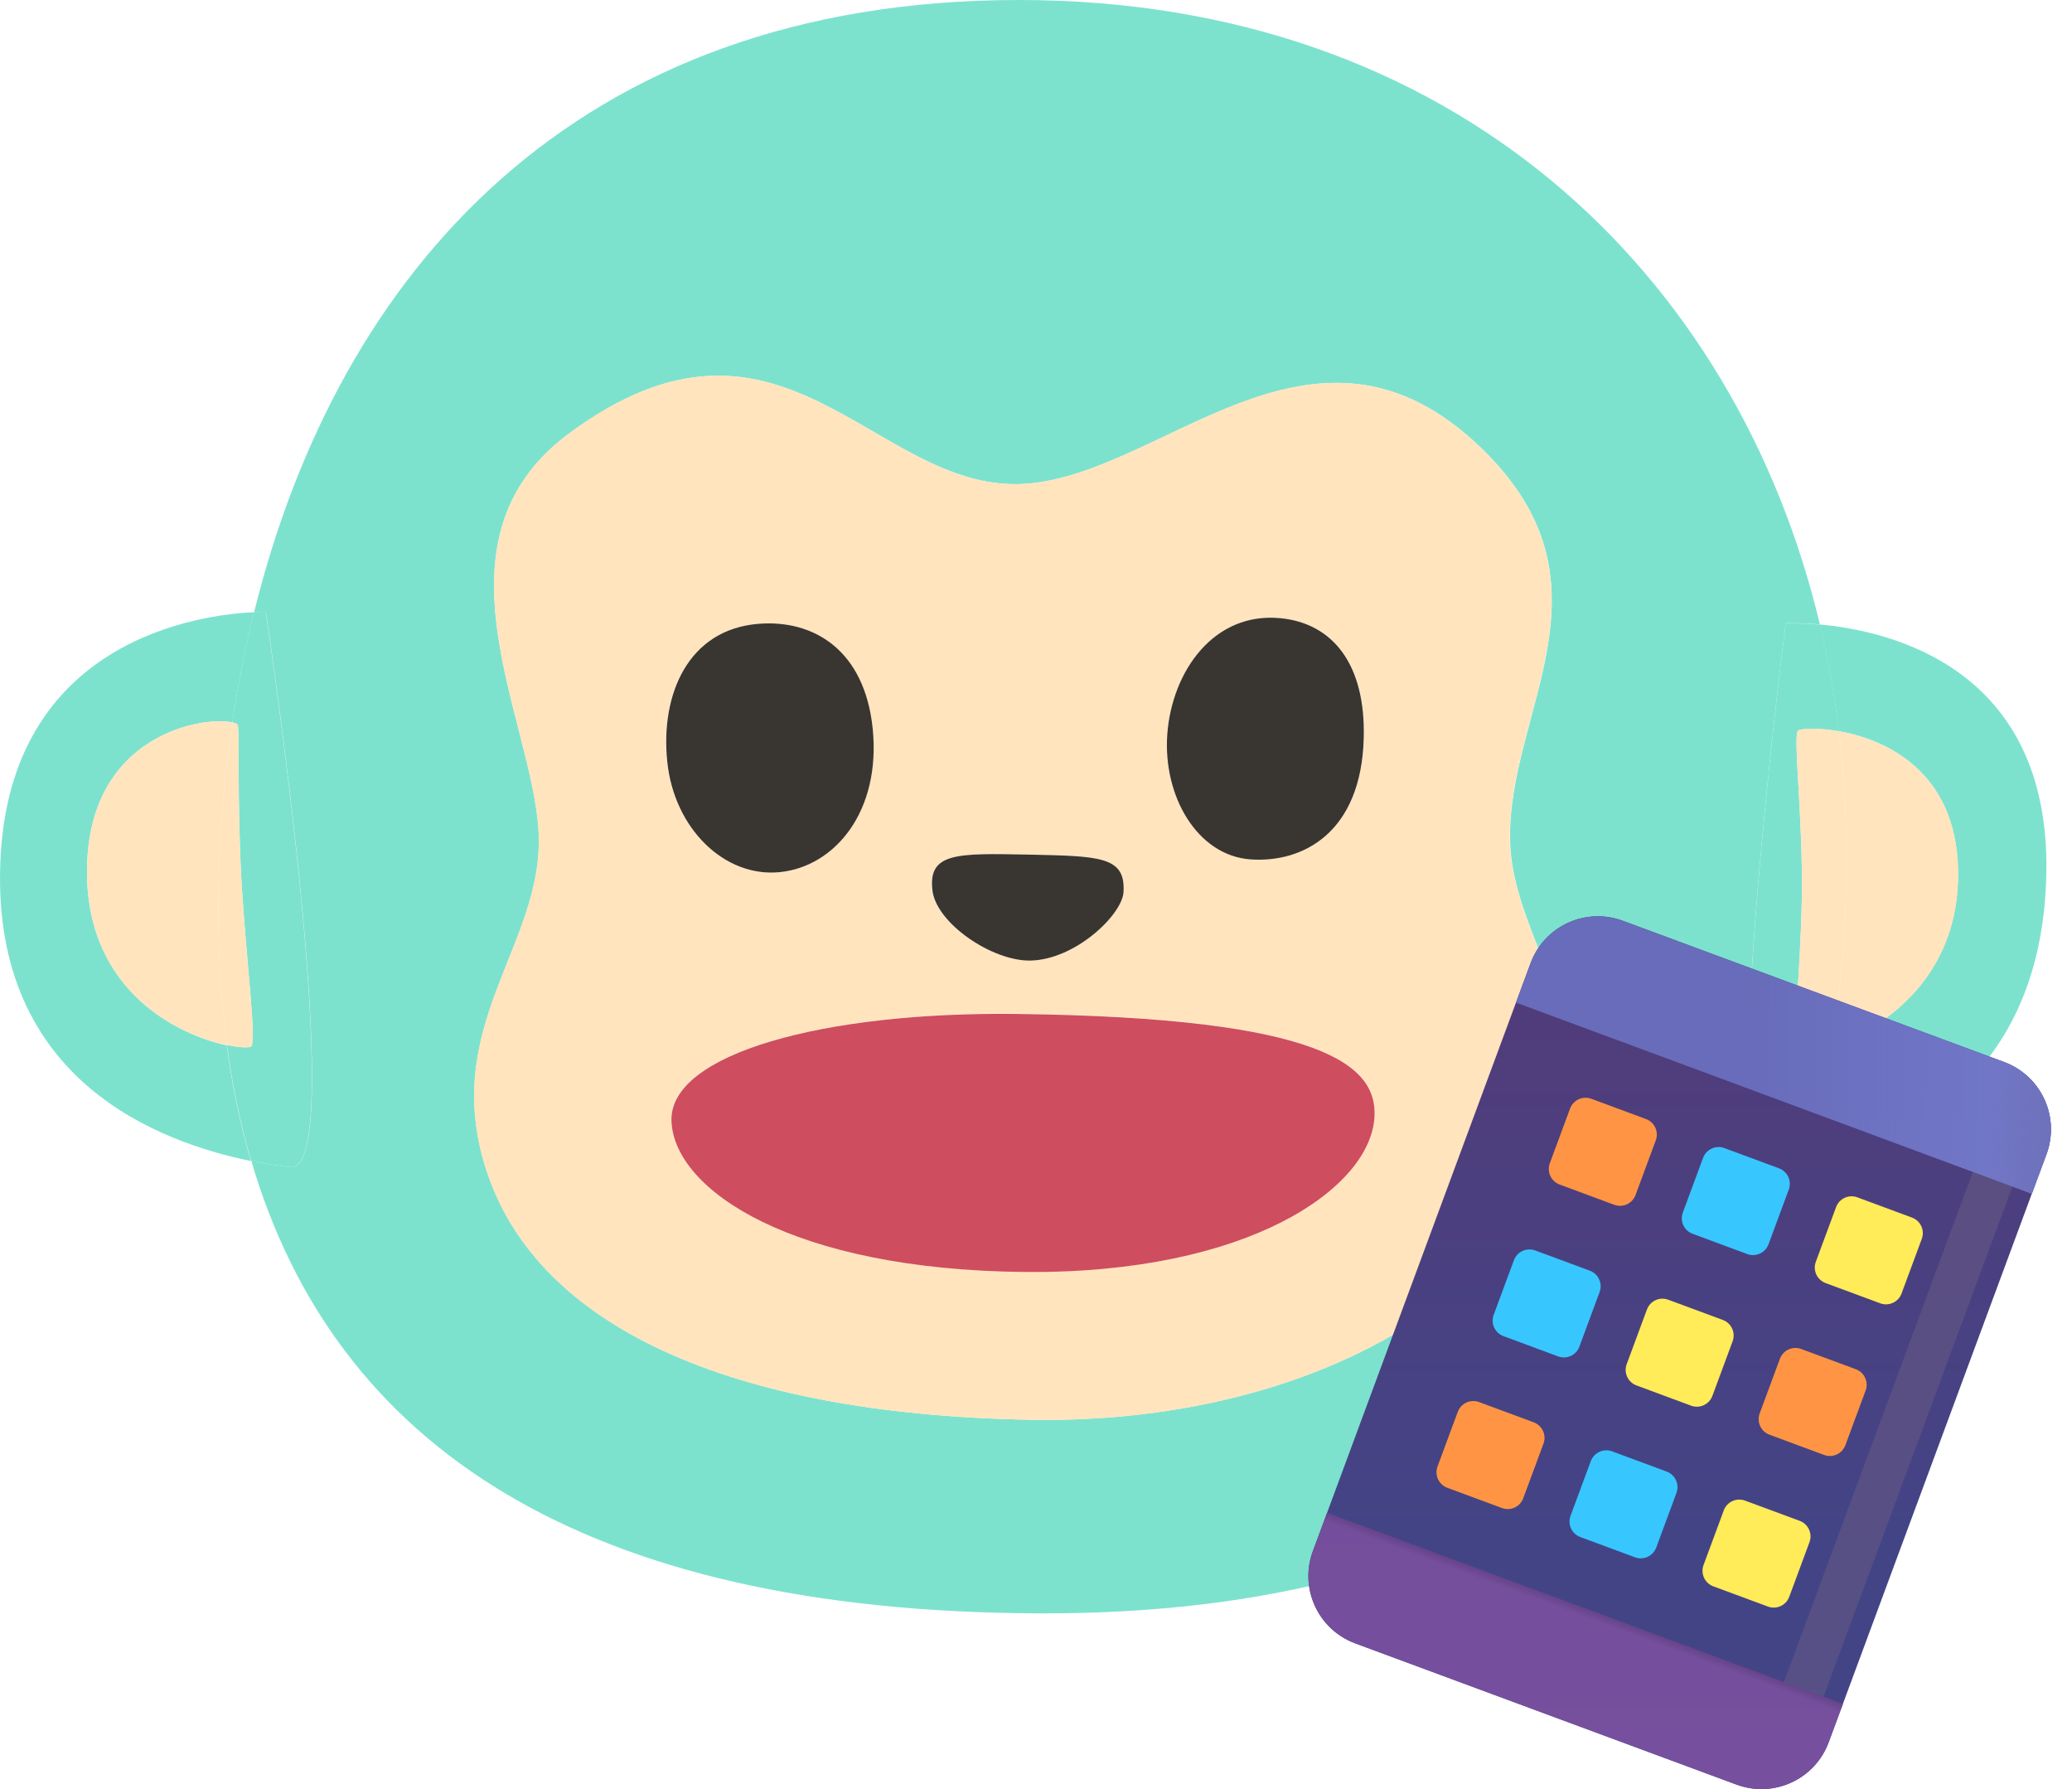 <svg width="95" height="82" viewBox="0 0 95 82" fill="none" xmlns="http://www.w3.org/2000/svg">
<path d="M80.989 53.422C78.7 53.328 81.872 28.57 81.872 28.57C81.872 28.57 82.489 28.539 83.442 28.625C79.599 12.523 66.684 0 46.716 0C26.309 0 15.489 12.539 11.653 28.055C11.997 28.039 12.192 28.047 12.192 28.047C12.192 28.047 16.075 53.859 13.317 53.5C12.887 53.445 12.27 53.359 11.52 53.203C15.341 66.234 26.645 73.891 47.669 73.953C66.864 74.016 78.231 66.203 82.599 53.297C81.903 53.406 81.349 53.438 80.989 53.422ZM70.356 54.805C67.161 60.93 58.099 65.273 47.224 65.078C33.239 64.82 24.677 60.68 22.349 53.773C20.075 47.047 24.958 43.328 24.7 38.156C24.442 32.977 19.434 24.781 26.106 19.859C35.802 12.703 40.02 22.398 46.755 22.188C53.099 21.992 59.974 13.281 67.599 20.242C74.591 26.625 69.067 32.539 69.239 38.578C69.38 43.586 74.317 47.203 70.356 54.805Z" fill="#69DEC7" fill-opacity="0.87"/>
<path d="M67.591 20.242C59.974 13.281 53.091 21.992 46.747 22.188C40.013 22.391 35.794 12.703 26.099 19.859C19.434 24.781 24.434 32.977 24.692 38.156C24.95 43.336 20.067 47.047 22.341 53.773C24.669 60.68 33.239 64.82 47.216 65.078C58.091 65.281 67.153 60.938 70.349 54.805C74.309 47.203 69.372 43.586 69.224 38.578C69.059 32.539 74.583 26.625 67.591 20.242ZM53.52 33.641C53.739 30.766 55.653 28.039 58.708 28.336C61.114 28.57 62.622 30.445 62.536 33.812C62.427 38.172 59.731 39.562 57.325 39.383C54.919 39.203 53.309 36.516 53.52 33.641ZM47.106 39.172C50.403 39.234 51.614 39.242 51.505 40.891C51.442 41.93 49.302 43.992 47.231 44.031C45.481 44.062 42.895 42.312 42.731 40.797C42.559 39.078 43.872 39.109 47.106 39.172ZM34.77 28.594C37.317 28.391 39.645 29.812 40.005 33.398C40.388 37.18 38.294 39.719 35.747 39.977C33.208 40.234 30.887 37.961 30.575 34.898C30.27 31.836 31.536 28.852 34.77 28.594ZM63.02 51.18C62.849 54.461 57.239 58.383 47.013 58.297C36.309 58.203 30.919 54.539 30.786 51.391C30.661 48.281 37.817 46.367 46.622 46.469C60.731 46.648 63.145 48.852 63.02 51.18Z" fill="#FFE4BE"/>
<path d="M35.755 39.977C38.294 39.719 40.395 37.18 40.013 33.398C39.645 29.812 37.325 28.391 34.778 28.594C31.544 28.852 30.278 31.836 30.591 34.898C30.895 37.961 33.208 40.234 35.755 39.977ZM57.317 39.391C59.724 39.57 62.419 38.18 62.528 33.82C62.614 30.445 61.106 28.57 58.708 28.336C55.653 28.039 53.739 30.766 53.52 33.641C53.309 36.516 54.911 39.211 57.317 39.391ZM47.239 44.031C49.309 43.992 51.45 41.93 51.513 40.891C51.614 39.242 50.411 39.242 47.114 39.172C43.88 39.109 42.559 39.078 42.747 40.789C42.903 42.312 45.489 44.062 47.239 44.031Z" fill="#393531"/>
<path d="M46.622 46.477C37.817 46.367 30.661 48.289 30.786 51.398C30.919 54.547 36.309 58.211 47.013 58.305C57.239 58.391 62.849 54.461 63.02 51.188C63.145 48.852 60.731 46.648 46.622 46.477Z" fill="#CE4D5E"/>
<path d="M93.825 39.945C93.958 30.633 86.708 28.922 83.434 28.625C83.817 30.227 84.114 31.859 84.309 33.516C86.544 33.906 89.927 35.469 89.77 40.391C89.622 45.07 86.044 47.32 83.942 47.93C83.606 49.805 83.153 51.602 82.575 53.305C86.27 52.773 93.677 50.086 93.825 39.945Z" fill="#69DEC7" fill-opacity="0.87"/>
<path d="M82.528 48.031C82.122 47.766 82.544 45.008 82.614 41.172C82.677 37.602 82.192 33.656 82.442 33.492C82.583 33.398 83.341 33.352 84.317 33.523C84.118 31.878 83.826 30.245 83.442 28.633C82.489 28.547 81.872 28.578 81.872 28.578C81.872 28.578 78.708 53.336 80.989 53.43C81.349 53.445 81.903 53.422 82.591 53.32C83.169 51.617 83.622 49.82 83.958 47.945C83.255 48.133 82.716 48.156 82.528 48.031ZM3.989 39.961C3.989 33.578 9.434 32.812 10.653 33.117C10.903 31.406 11.239 29.719 11.645 28.062C9.341 28.164 0.388 29.227 0.013 39.578C-0.355 49.625 7.427 52.383 11.505 53.219C11.012 51.539 10.645 49.773 10.395 47.914C8.294 47.469 3.989 45.516 3.989 39.961Z" fill="#69DEC7" fill-opacity="0.87"/>
<path d="M12.184 28.047C12.184 28.047 11.989 28.039 11.645 28.055C11.234 29.723 10.903 31.41 10.653 33.109C10.77 33.141 10.864 33.172 10.895 33.219C10.989 33.359 10.872 36.781 11.067 40.297C11.278 44.031 11.802 47.867 11.497 47.977C11.356 48.031 10.95 48.008 10.403 47.898C10.653 49.75 11.02 51.523 11.512 53.203C12.262 53.352 12.88 53.445 13.309 53.5C16.067 53.867 12.184 28.047 12.184 28.047Z" fill="#69DEC7" fill-opacity="0.87"/>
<path d="M3.989 39.961C3.989 45.516 8.294 47.469 10.403 47.906C10.005 44.922 9.911 41.719 10.114 38.32C10.216 36.57 10.395 34.836 10.653 33.117C9.434 32.812 3.989 33.578 3.989 39.961Z" fill="#FFE4BE"/>
<path d="M10.403 47.906C10.95 48.016 11.356 48.039 11.497 47.984C11.802 47.867 11.278 44.039 11.067 40.305C10.864 36.789 10.989 33.367 10.895 33.227C10.864 33.18 10.77 33.148 10.653 33.117C10.403 34.836 10.216 36.57 10.114 38.32C9.911 41.727 10.005 44.922 10.403 47.906ZM83.95 47.938C86.052 47.328 89.63 45.078 89.778 40.398C89.934 35.477 86.544 33.914 84.317 33.523C84.45 34.625 84.552 35.734 84.599 36.859C84.778 40.797 84.559 44.5 83.95 47.938Z" fill="#FFE4BE"/>
<path d="M82.442 33.484C82.192 33.648 82.677 37.594 82.614 41.164C82.544 45.008 82.122 47.758 82.528 48.023C82.724 48.148 83.255 48.133 83.95 47.93C84.559 44.5 84.778 40.797 84.599 36.852C84.544 35.727 84.45 34.617 84.317 33.516C83.333 33.344 82.575 33.391 82.442 33.484Z" fill="#FFE4BE"/>
<path d="M91.886 48.681L74.403 42.206C72.7 41.575 70.808 42.444 70.177 44.148L60.194 71.102C59.563 72.805 60.433 74.697 62.136 75.328L79.619 81.803C81.322 82.434 83.214 81.565 83.845 79.861L93.828 52.908C94.459 51.204 93.59 49.312 91.886 48.681Z" fill="url(#paint0_linear_111_335)"/>
<path d="M91.886 48.681L74.403 42.206C72.7 41.575 70.808 42.444 70.177 44.148L60.194 71.102C59.563 72.805 60.433 74.697 62.136 75.328L79.619 81.803C81.322 82.434 83.214 81.565 83.845 79.861L93.828 52.908C94.459 51.204 93.59 49.312 91.886 48.681Z" fill="url(#paint1_linear_111_335)"/>
<path d="M71.987 50.814C72.057 50.626 72.199 50.472 72.382 50.388C72.565 50.304 72.773 50.296 72.962 50.366L75.469 51.295C75.657 51.364 75.811 51.507 75.895 51.69C75.979 51.872 75.987 52.081 75.917 52.27L74.989 54.776C74.919 54.965 74.777 55.118 74.594 55.203C74.411 55.287 74.202 55.294 74.013 55.225L71.507 54.296C71.318 54.226 71.165 54.084 71.081 53.901C70.997 53.718 70.989 53.51 71.058 53.321L71.987 50.814Z" fill="#FF9544"/>
<path d="M71.987 50.814C72.057 50.626 72.199 50.472 72.382 50.388C72.565 50.304 72.773 50.296 72.962 50.366L75.469 51.295C75.657 51.364 75.811 51.507 75.895 51.69C75.979 51.872 75.987 52.081 75.917 52.27L74.989 54.776C74.919 54.965 74.777 55.118 74.594 55.203C74.411 55.287 74.202 55.294 74.013 55.225L71.507 54.296C71.318 54.226 71.165 54.084 71.081 53.901C70.997 53.718 70.989 53.51 71.058 53.321L71.987 50.814Z" fill="url(#paint2_linear_111_335)"/>
<path d="M78.085 53.073C78.155 52.884 78.297 52.731 78.48 52.647C78.663 52.563 78.872 52.555 79.061 52.625L81.566 53.553C81.755 53.623 81.908 53.765 81.992 53.948C82.076 54.131 82.084 54.34 82.014 54.528L81.086 57.035C81.016 57.224 80.874 57.377 80.691 57.461C80.508 57.545 80.299 57.553 80.111 57.483L77.605 56.555C77.416 56.485 77.263 56.343 77.179 56.16C77.095 55.977 77.087 55.768 77.157 55.58L78.085 53.073Z" fill="#38C6FF"/>
<path d="M84.183 55.331C84.252 55.143 84.395 54.989 84.578 54.905C84.76 54.821 84.969 54.813 85.158 54.883L87.665 55.812C87.853 55.882 88.007 56.023 88.091 56.206C88.175 56.389 88.183 56.598 88.113 56.787L87.184 59.294C87.114 59.482 86.972 59.636 86.789 59.719C86.606 59.804 86.398 59.812 86.209 59.742L83.702 58.813C83.514 58.743 83.36 58.601 83.276 58.418C83.192 58.236 83.184 58.027 83.254 57.838L84.183 55.331Z" fill="#FFEC58"/>
<path d="M69.412 57.766C69.482 57.577 69.624 57.424 69.807 57.34C69.99 57.256 70.199 57.248 70.388 57.318L72.894 58.246C73.083 58.316 73.236 58.458 73.32 58.641C73.404 58.824 73.412 59.033 73.342 59.221L72.414 61.727C72.344 61.915 72.202 62.069 72.019 62.153C71.837 62.237 71.628 62.245 71.439 62.175L68.933 61.246C68.744 61.176 68.591 61.035 68.506 60.852C68.422 60.669 68.415 60.46 68.484 60.271L69.412 57.766Z" fill="#38C6FF"/>
<path d="M66.838 64.716C66.908 64.527 67.05 64.374 67.233 64.29C67.416 64.206 67.625 64.198 67.814 64.268L70.32 65.196C70.509 65.266 70.662 65.408 70.746 65.591C70.83 65.774 70.838 65.983 70.768 66.171L69.84 68.677C69.77 68.866 69.628 69.019 69.445 69.103C69.263 69.187 69.054 69.195 68.865 69.125L66.358 68.197C66.17 68.127 66.016 67.985 65.932 67.802C65.848 67.619 65.84 67.41 65.91 67.221L66.838 64.716Z" fill="#FF9544"/>
<path d="M66.838 64.716C66.908 64.527 67.05 64.374 67.233 64.29C67.416 64.206 67.625 64.198 67.814 64.268L70.32 65.196C70.509 65.266 70.662 65.408 70.746 65.591C70.83 65.774 70.838 65.983 70.768 66.171L69.84 68.677C69.77 68.866 69.628 69.019 69.445 69.103C69.263 69.187 69.054 69.195 68.865 69.125L66.358 68.197C66.17 68.127 66.016 67.985 65.932 67.802C65.848 67.619 65.84 67.41 65.91 67.221L66.838 64.716Z" fill="url(#paint3_linear_111_335)"/>
<path d="M75.511 60.025C75.581 59.836 75.723 59.682 75.906 59.598C76.088 59.514 76.297 59.506 76.486 59.576L78.991 60.504C79.18 60.574 79.334 60.716 79.418 60.899C79.502 61.082 79.51 61.291 79.44 61.48L78.512 63.985C78.442 64.174 78.3 64.327 78.117 64.411C77.934 64.495 77.725 64.503 77.536 64.433L75.031 63.505C74.842 63.435 74.689 63.293 74.605 63.11C74.521 62.927 74.513 62.719 74.583 62.53L75.511 60.025Z" fill="#FFEC58"/>
<path d="M72.937 66.975C73.007 66.786 73.148 66.633 73.332 66.549C73.514 66.465 73.723 66.457 73.912 66.526L76.417 67.454C76.606 67.524 76.759 67.666 76.843 67.849C76.927 68.032 76.935 68.241 76.865 68.43L75.938 70.935C75.868 71.124 75.726 71.277 75.543 71.361C75.36 71.445 75.151 71.453 74.962 71.383L72.457 70.455C72.268 70.385 72.115 70.243 72.031 70.061C71.947 69.878 71.939 69.669 72.009 69.48L72.937 66.975Z" fill="#38C6FF"/>
<path d="M81.608 62.283C81.678 62.094 81.82 61.941 82.003 61.857C82.186 61.773 82.395 61.765 82.583 61.835L85.09 62.763C85.279 62.833 85.432 62.975 85.516 63.158C85.6 63.341 85.608 63.55 85.538 63.738L84.61 66.244C84.54 66.432 84.398 66.586 84.215 66.67C84.032 66.754 83.823 66.762 83.635 66.692L81.128 65.763C80.939 65.694 80.786 65.552 80.702 65.369C80.618 65.186 80.61 64.977 80.68 64.788L81.608 62.283Z" fill="#FF9544"/>
<path d="M81.608 62.283C81.678 62.094 81.82 61.941 82.003 61.857C82.186 61.773 82.395 61.765 82.583 61.835L85.09 62.763C85.279 62.833 85.432 62.975 85.516 63.158C85.6 63.341 85.608 63.55 85.538 63.738L84.61 66.244C84.54 66.432 84.398 66.586 84.215 66.67C84.032 66.754 83.823 66.762 83.635 66.692L81.128 65.763C80.939 65.694 80.786 65.552 80.702 65.369C80.618 65.186 80.61 64.977 80.68 64.788L81.608 62.283Z" fill="url(#paint4_linear_111_335)"/>
<path d="M79.034 69.233C79.104 69.044 79.246 68.891 79.429 68.807C79.612 68.723 79.82 68.715 80.009 68.785L82.516 69.713C82.704 69.783 82.858 69.925 82.942 70.108C83.026 70.291 83.034 70.5 82.964 70.689L82.036 73.194C81.966 73.383 81.824 73.536 81.641 73.62C81.458 73.704 81.249 73.712 81.061 73.642L78.554 72.714C78.365 72.644 78.212 72.502 78.128 72.319C78.044 72.136 78.036 71.927 78.106 71.738L79.034 69.233Z" fill="#FFEC58"/>
<path d="M90.7 53.047L92.516 53.719L82.919 79.632L81.103 78.959L90.7 53.047Z" fill="url(#paint5_linear_111_335)"/>
<path d="M93.158 54.717L69.506 45.956L70.176 44.148C70.326 43.742 70.554 43.371 70.848 43.054C71.141 42.737 71.495 42.481 71.887 42.301C72.279 42.121 72.704 42.02 73.135 42.003C73.567 41.987 73.997 42.056 74.402 42.206L91.888 48.682C92.293 48.832 92.664 49.06 92.981 49.353C93.298 49.647 93.554 50 93.734 50.393C93.914 50.785 94.016 51.209 94.032 51.641C94.048 52.072 93.98 52.503 93.829 52.908L93.158 54.717Z" fill="url(#paint6_linear_111_335)"/>
<path d="M93.158 54.717L69.506 45.956L70.176 44.148C70.326 43.742 70.554 43.371 70.848 43.054C71.141 42.737 71.495 42.481 71.887 42.301C72.279 42.121 72.704 42.02 73.135 42.003C73.567 41.987 73.997 42.056 74.402 42.206L91.888 48.682C92.293 48.832 92.664 49.06 92.981 49.353C93.298 49.647 93.554 50 93.734 50.393C93.914 50.785 94.016 51.209 94.032 51.641C94.048 52.072 93.98 52.503 93.829 52.908L93.158 54.717Z" fill="url(#paint7_linear_111_335)"/>
<path d="M93.158 54.717L69.506 45.956L70.176 44.148C70.326 43.742 70.554 43.371 70.848 43.054C71.141 42.737 71.495 42.481 71.887 42.301C72.279 42.121 72.704 42.02 73.135 42.003C73.567 41.987 73.997 42.056 74.402 42.206L91.888 48.682C92.293 48.832 92.664 49.06 92.981 49.353C93.298 49.647 93.554 50 93.734 50.393C93.914 50.785 94.016 51.209 94.032 51.641C94.048 52.072 93.98 52.503 93.829 52.908L93.158 54.717Z" fill="url(#paint8_linear_111_335)"/>
<path d="M93.158 54.717L69.506 45.956L70.176 44.148C70.326 43.742 70.554 43.371 70.848 43.054C71.141 42.737 71.495 42.481 71.887 42.301C72.279 42.121 72.704 42.02 73.135 42.003C73.567 41.987 73.997 42.056 74.402 42.206L91.888 48.682C92.293 48.832 92.664 49.06 92.981 49.353C93.298 49.647 93.554 50 93.734 50.393C93.914 50.785 94.016 51.209 94.032 51.641C94.048 52.072 93.98 52.503 93.829 52.908L93.158 54.717Z" fill="url(#paint9_linear_111_335)"/>
<path d="M93.158 54.717L69.506 45.956L70.176 44.148C70.326 43.742 70.554 43.371 70.848 43.054C71.141 42.737 71.495 42.481 71.887 42.301C72.279 42.121 72.704 42.02 73.135 42.003C73.567 41.987 73.997 42.056 74.402 42.206L91.888 48.682C92.293 48.832 92.664 49.06 92.981 49.353C93.298 49.647 93.554 50 93.734 50.393C93.914 50.785 94.016 51.209 94.032 51.641C94.048 52.072 93.98 52.503 93.829 52.908L93.158 54.717Z" fill="url(#paint10_radial_111_335)"/>
<path d="M84.495 78.107L83.845 79.861C83.695 80.266 83.467 80.638 83.173 80.955C82.88 81.272 82.527 81.527 82.134 81.708C81.742 81.888 81.318 81.989 80.886 82.006C80.454 82.022 80.024 81.953 79.619 81.803L62.135 75.328C61.73 75.178 61.358 74.95 61.041 74.656C60.725 74.362 60.469 74.009 60.288 73.617C60.108 73.224 60.007 72.8 59.991 72.368C59.974 71.937 60.043 71.506 60.193 71.101L60.843 69.347L84.495 78.107Z" fill="url(#paint11_linear_111_335)"/>
<path d="M84.495 78.107L83.845 79.861C83.695 80.266 83.467 80.638 83.173 80.955C82.88 81.272 82.527 81.527 82.134 81.708C81.742 81.888 81.318 81.989 80.886 82.006C80.454 82.022 80.024 81.953 79.619 81.803L62.135 75.328C61.73 75.178 61.358 74.95 61.041 74.656C60.725 74.362 60.469 74.009 60.288 73.617C60.108 73.224 60.007 72.8 59.991 72.368C59.974 71.937 60.043 71.506 60.193 71.101L60.843 69.347L84.495 78.107Z" fill="url(#paint12_linear_111_335)"/>
<path d="M84.495 78.107L83.845 79.861C83.695 80.266 83.467 80.638 83.173 80.955C82.88 81.272 82.527 81.527 82.134 81.708C81.742 81.888 81.318 81.989 80.886 82.006C80.454 82.022 80.024 81.953 79.619 81.803L62.135 75.328C61.73 75.178 61.358 74.95 61.041 74.656C60.725 74.362 60.469 74.009 60.288 73.617C60.108 73.224 60.007 72.8 59.991 72.368C59.974 71.937 60.043 71.506 60.193 71.101L60.843 69.347L84.495 78.107Z" fill="url(#paint13_radial_111_335)"/>
<path d="M84.495 78.107L83.845 79.861C83.695 80.266 83.467 80.638 83.173 80.955C82.88 81.272 82.527 81.527 82.134 81.708C81.742 81.888 81.318 81.989 80.886 82.006C80.454 82.022 80.024 81.953 79.619 81.803L62.135 75.328C61.73 75.178 61.358 74.95 61.041 74.656C60.725 74.362 60.469 74.009 60.288 73.617C60.108 73.224 60.007 72.8 59.991 72.368C59.974 71.937 60.043 71.506 60.193 71.101L60.843 69.347L84.495 78.107Z" fill="url(#paint14_linear_111_335)"/>
<defs>
<linearGradient id="paint0_linear_111_335" x1="47.017" y1="15.878" x2="47.017" y2="70.396" gradientUnits="userSpaceOnUse">
<stop stop-color="#62326D"/>
<stop offset="1" stop-color="#434486"/>
</linearGradient>
<linearGradient id="paint1_linear_111_335" x1="2.6885e-08" y1="58.098" x2="10.896" y2="58.567" gradientUnits="userSpaceOnUse">
<stop offset="0.031" stop-color="#412C4C"/>
<stop offset="1" stop-color="#412C4C" stop-opacity="0"/>
</linearGradient>
<linearGradient id="paint2_linear_111_335" x1="4.428" y1="61.315" x2="34.145" y2="61.315" gradientUnits="userSpaceOnUse">
<stop offset="0.333" stop-color="#FF945C"/>
<stop offset="1" stop-color="#FF945C" stop-opacity="0"/>
</linearGradient>
<linearGradient id="paint3_linear_111_335" x1="4.428" y1="61.309" x2="34.145" y2="61.309" gradientUnits="userSpaceOnUse">
<stop offset="0.333" stop-color="#FF945C"/>
<stop offset="1" stop-color="#FF945C" stop-opacity="0"/>
</linearGradient>
<linearGradient id="paint4_linear_111_335" x1="4.456" y1="61.309" x2="34.174" y2="61.309" gradientUnits="userSpaceOnUse">
<stop offset="0.333" stop-color="#FF945C"/>
<stop offset="1" stop-color="#FF945C" stop-opacity="0"/>
</linearGradient>
<linearGradient id="paint5_linear_111_335" x1="46.986" y1="0" x2="46.986" y2="82.009" gradientUnits="userSpaceOnUse">
<stop stop-color="#674876"/>
<stop offset="1" stop-color="#555187"/>
</linearGradient>
<linearGradient id="paint6_linear_111_335" x1="47.017" y1="0" x2="47.017" y2="82.009" gradientUnits="userSpaceOnUse">
<stop stop-color="#636AB6"/>
<stop offset="1" stop-color="#6C6EBE"/>
</linearGradient>
<linearGradient id="paint7_linear_111_335" x1="52.469" y1="85.11" x2="52.469" y2="71.432" gradientUnits="userSpaceOnUse">
<stop stop-color="#6062B1"/>
<stop offset="1" stop-color="#6062B1" stop-opacity="0"/>
</linearGradient>
<linearGradient id="paint8_linear_111_335" x1="0.005" y1="82.009" x2="15.185" y2="82.009" gradientUnits="userSpaceOnUse">
<stop offset="0.136" stop-color="#484B86"/>
<stop offset="1" stop-color="#5E61AD" stop-opacity="0"/>
</linearGradient>
<linearGradient id="paint9_linear_111_335" x1="94.029" y1="82.009" x2="80.174" y2="82.009" gradientUnits="userSpaceOnUse">
<stop offset="0.128" stop-color="#7277C8"/>
<stop offset="1" stop-color="#7277C8" stop-opacity="0"/>
</linearGradient>
<radialGradient id="paint10_radial_111_335" cx="0" cy="0" r="1" gradientUnits="userSpaceOnUse" gradientTransform="translate(94.029 76.403) rotate(180) scale(3.095 63.06)">
<stop stop-color="#6C6FB4"/>
<stop offset="1" stop-color="#6C6FB4" stop-opacity="0"/>
</radialGradient>
<linearGradient id="paint11_linear_111_335" x1="47.02" y1="0" x2="47.02" y2="81.989" gradientUnits="userSpaceOnUse">
<stop stop-color="#6B4390"/>
<stop offset="1" stop-color="#76509E"/>
</linearGradient>
<linearGradient id="paint12_linear_111_335" x1="0.005" y1="25.131" x2="11.356" y2="25.131" gradientUnits="userSpaceOnUse">
<stop offset="0.164" stop-color="#4F3D6C"/>
<stop offset="1" stop-color="#6E4693" stop-opacity="0"/>
</linearGradient>
<radialGradient id="paint13_radial_111_335" cx="0" cy="0" r="1" gradientUnits="userSpaceOnUse" gradientTransform="translate(86.224 -6.896) rotate(90) scale(62.2 7.664)">
<stop stop-color="#6B5094"/>
<stop offset="1" stop-color="#6B5094" stop-opacity="0"/>
</radialGradient>
<linearGradient id="paint14_linear_111_335" x1="72.423" y1="73.257" x2="72.162" y2="73.961" gradientUnits="userSpaceOnUse">
<stop offset="0.158" stop-color="#5E3D7F"/>
<stop offset="1" stop-color="#5E3D7F" stop-opacity="0"/>
</linearGradient>
</defs>
</svg>

